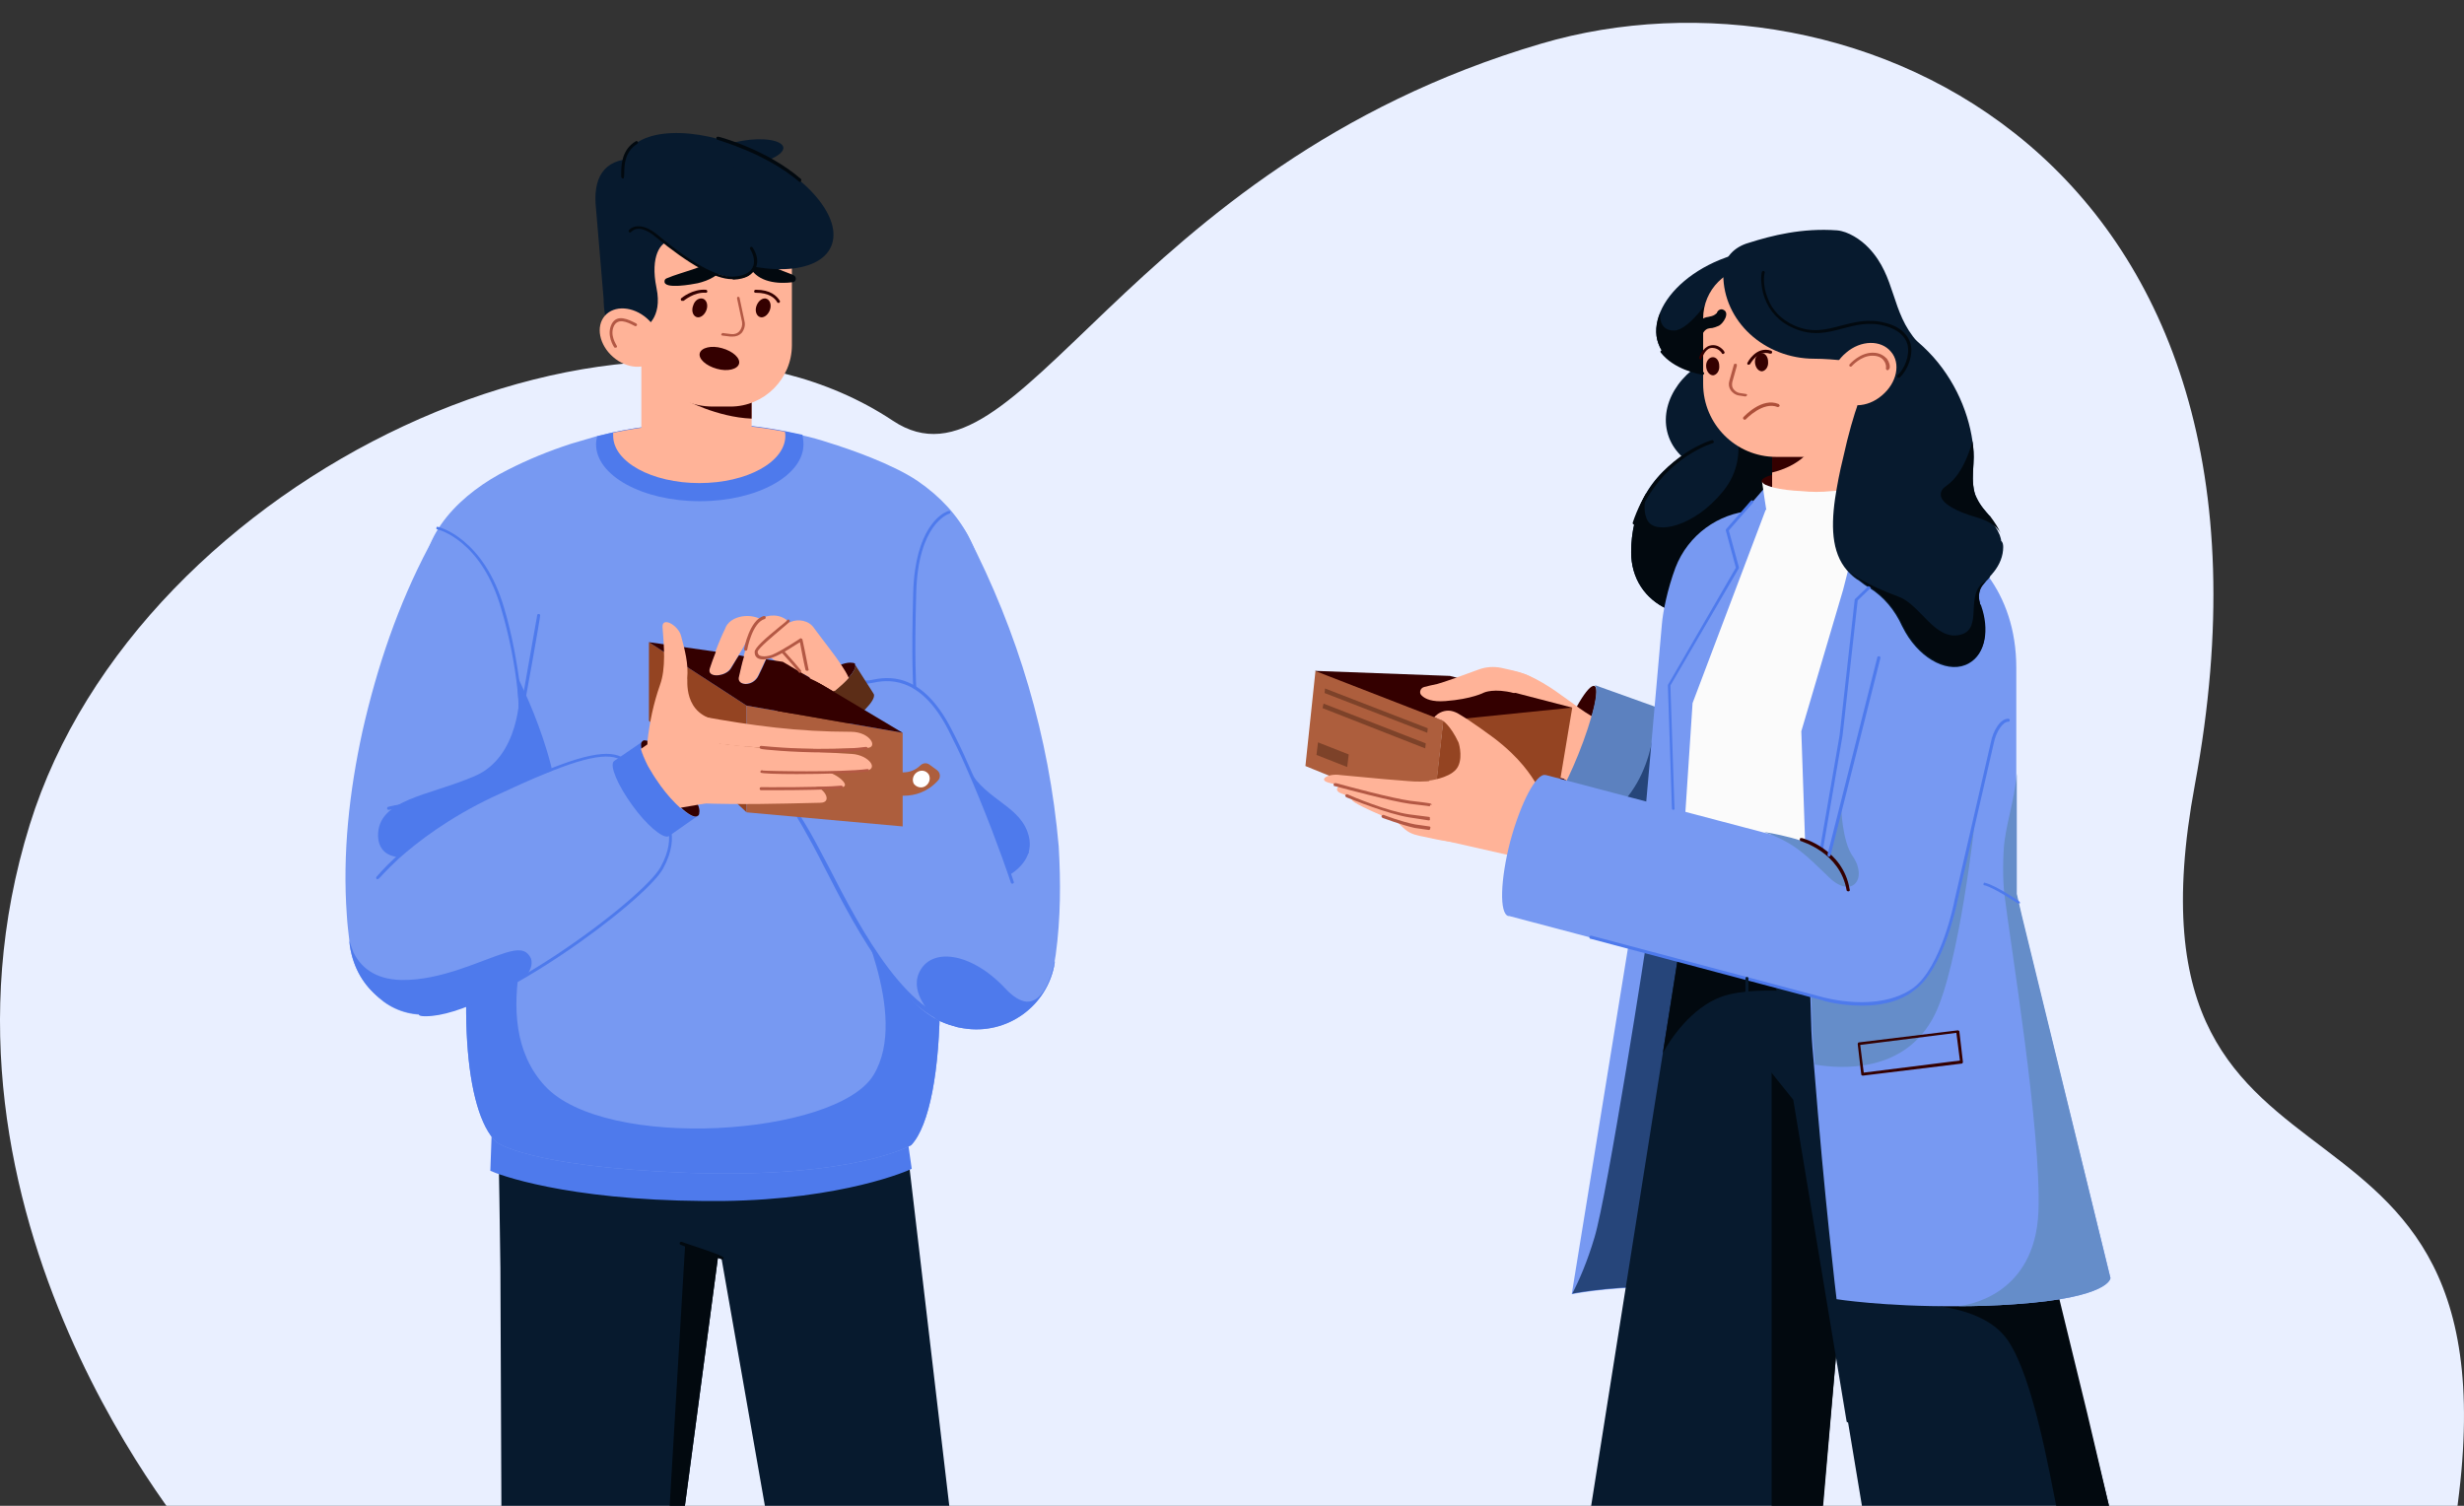 <svg width="540" height="330" viewBox="0 0 540 330" fill="none" xmlns="http://www.w3.org/2000/svg">
<rect x="0" y="0" width="540" height="330" fill="#333333" stroke="none"/>
<g clip-path="url(#clip0_807_31548)">
<path d="M43.588 339.236C43.588 339.236 -20.151 266.422 6.525 180.727C30.359 103.874 138.267 54.094 195.665 92.193C223.325 110.642 245.738 36.628 337.793 9.554C405.906 -10.532 506.598 34.444 481.015 171.993C461.554 276.575 557.983 224.502 536.992 340L43.588 339.236Z" fill="#E9EFFF"/>
<path d="M208.084 330.4H167.701L158.102 275.674H157.992H157.33L150.048 330.4H109.886L109.666 278.212V277.991L109.445 262.545L109.114 243.236L108.893 231.982H196.609L198.043 245.663L198.485 249.746H198.595L208.084 330.4Z" fill="#071A2E"/>
<path d="M158.433 263.207C157.109 263.207 155.675 263.207 154.241 263.207C123.788 262.986 109.114 257.359 107.459 256.587L107.9 244.34C108.011 244.45 122.685 250.739 153.248 251.291C182.266 251.842 197.933 244.56 198.154 244.56L199.809 256.145C199.257 256.476 184.803 262.876 158.433 263.207Z" fill="#4E7AEC"/>
<path d="M204.994 198.55C205.656 205.612 205.987 212.453 205.987 218.631C205.987 234.63 203.67 246.767 199.698 250.959C199.698 250.959 187.341 258.352 150.6 257.028C115.513 255.704 108.783 250.297 108.783 250.297C101.832 243.677 99.846 218.962 105.252 188.841C107.459 176.373 105.804 166.554 103.156 158.168C99.515 146.914 93.888 138.087 92.895 128.488C91.681 116.903 101.501 107.856 111.21 103.001C115.734 100.684 120.368 98.808 125.112 97.264C126.988 96.712 128.864 96.16 130.739 95.609C145.524 91.857 160.971 91.857 175.756 95.388C177.742 95.829 179.728 96.381 181.714 97.043C186.017 98.367 195.616 101.677 201.133 105.428C211.063 112.269 215.917 121.537 216.469 134.557C217.131 152.1 202.788 176.594 204.994 198.55Z" fill="#7799F2"/>
<path d="M176.087 97.374C176.087 104.215 165.936 109.842 153.358 109.842C140.78 109.842 130.629 104.215 130.629 97.374C130.629 96.822 130.739 96.271 130.85 95.609C132.063 95.278 133.277 95.057 134.491 94.726C146.848 92.078 159.647 92.078 172.115 94.505C173.328 94.726 174.652 95.057 175.866 95.278C175.976 96.05 176.087 96.712 176.087 97.374Z" fill="#4E7AEC"/>
<path d="M172.115 95.498C172.115 101.236 163.729 105.87 153.248 105.87C142.876 105.87 134.38 101.236 134.38 95.498C134.38 95.278 134.38 95.057 134.38 94.836C146.738 92.188 159.537 92.188 172.004 94.616C172.115 94.947 172.115 95.167 172.115 95.498Z" fill="#FFB398"/>
<path d="M146.407 79.39L162.074 78.948V33.49L138.683 34.815C132.284 34.925 129.857 39.007 130.629 45.848L132.284 65.487C132.394 76.079 139.014 78.286 146.407 79.39Z" fill="#071A2E"/>
<path d="M164.722 64.274H140.559V101.346H164.722V64.274Z" fill="#FFB398"/>
<path d="M150.048 87.554C150.048 87.554 156.999 91.416 164.722 91.747V87.334L150.048 87.554Z" fill="#340000"/>
<path d="M156.227 89.099H160.088C167.481 89.099 173.549 83.031 173.549 75.638V42.207H140.559V73.431C140.559 82.037 147.51 89.099 156.227 89.099Z" fill="#FFB398"/>
<path d="M141.221 71.776C141.221 71.776 145.304 69.901 143.869 63.06C142.435 56.109 144.862 52.909 146.738 52.909C148.614 52.909 137.028 40.662 136.697 40.993C136.256 41.324 135.373 50.041 135.373 50.041L135.925 63.06L138.132 71.776H141.221Z" fill="#071A2E"/>
<path d="M143.538 78.771C145.58 76.429 144.779 72.388 141.747 69.745C138.716 67.101 134.603 66.858 132.561 69.2C130.518 71.542 131.32 75.584 134.351 78.227C137.382 80.87 141.495 81.114 143.538 78.771Z" fill="#FFB398"/>
<path d="M151.924 66.922C151.482 68.025 151.813 69.129 152.586 69.46C153.358 69.791 154.351 69.129 154.792 68.025C155.234 66.922 154.903 65.819 154.13 65.488C153.248 65.157 152.255 65.819 151.924 66.922Z" fill="#340000"/>
<path d="M165.826 66.922C165.384 68.025 165.715 69.129 166.488 69.46C167.26 69.791 168.253 69.129 168.694 68.025C169.136 66.922 168.805 65.819 168.032 65.488C167.26 65.157 166.267 65.819 165.826 66.922Z" fill="#340000"/>
<path d="M127.65 127.275L127.209 130.916C126.657 133.453 125.443 137.536 124.892 140.184C122.133 150.114 119.706 160.044 117.499 170.084C114.851 182.111 112.755 194.358 111.21 206.495L110.99 207.708C110.879 208.15 110.879 208.481 110.769 208.812C109.776 213.115 107.569 216.425 104.7 218.632C101.501 221.059 97.639 222.273 93.777 222.273C89.916 222.273 86.164 221.059 83.075 218.632C79.875 216.094 77.448 212.342 76.676 207.267C76.676 206.936 76.565 206.605 76.565 206.164C76.345 204.288 76.124 202.523 76.014 200.647C75.021 187.076 76.565 173.394 79.434 160.265C82.634 146.142 87.268 132.46 93.998 119.772L95.543 117.014C100.066 108.739 110.548 105.649 118.823 110.283C125.223 113.704 128.422 120.544 127.65 127.275Z" fill="#7799F2"/>
<path d="M205.987 218.631C205.987 234.63 203.67 246.767 199.698 250.959C199.698 250.959 187.341 258.352 150.6 257.028C115.513 255.704 108.783 250.297 108.783 250.297C101.832 243.677 99.846 218.962 105.252 188.841C107.459 176.373 113.748 177.146 114.189 164.568L113.307 148.128C113.307 148.128 125.554 171.85 121.582 185.09C117.61 198.33 106.135 223.486 119.375 237.94C132.615 252.394 183.259 248.973 191.423 235.623C199.588 222.272 186.348 197.999 187.341 197.778C188.003 197.447 197.381 208.37 205.987 218.631Z" fill="#4E7AEC"/>
<path d="M231.364 209.253C231.254 209.694 231.254 210.136 231.144 210.577V210.687C231.144 210.798 231.144 210.908 231.144 211.018C229.599 220.507 220.662 226.906 211.173 225.362C210.511 225.251 209.739 225.141 209.187 224.92C207.642 224.479 206.208 223.817 204.884 222.934C200.029 219.955 196.94 214.659 196.719 208.812C196.057 202.743 195.285 196.565 194.182 190.055C191.975 177.587 188.996 165.009 185.796 152.541C185.576 151.879 185.465 151.107 185.245 150.445C183.7 144.266 181.162 135.219 179.838 129.04C176.197 109.29 202.346 100.022 212.056 117.234C223.089 138.529 229.93 161.478 232.026 185.531C232.468 193.255 232.468 201.199 231.364 209.253Z" fill="#7799F2"/>
<path d="M144.973 189.393C138.463 196.013 134.491 199.433 127.098 205.06C122.354 208.591 118.603 211.018 114.741 213.335C111.762 215.101 108.562 216.645 104.811 218.631C104.039 218.962 103.266 219.404 102.494 219.845C99.404 221.39 96.536 222.162 93.777 222.383C89.474 222.603 85.833 221.169 83.075 218.742C80.206 216.204 78.22 212.673 77.448 208.812C76.565 204.398 77.338 199.654 80.206 195.682C87.93 184.759 103.708 175.711 117.499 170.195C121.471 168.65 125.223 167.326 128.643 166.443C135.373 163.906 141.001 167.988 144.311 173.725C147.179 178.801 149.055 185.2 144.973 189.393Z" fill="#7799F2"/>
<path d="M224.744 219.404C222.427 222.273 219.228 224.369 215.587 225.031C213.38 225.472 211.173 225.362 209.077 224.81C207.642 224.479 206.318 223.928 204.994 223.266C202.677 221.942 200.581 220.176 198.926 218.08C191.423 208.922 184.472 197.668 179.397 187.076C177.08 182.001 175.976 176.705 173.99 171.739C172.115 166.995 173.549 161.589 177.521 158.389C179.066 157.175 180.831 155.851 182.817 154.527C183.921 153.865 184.803 153.203 185.796 152.652C186.679 152.1 187.451 151.659 188.113 151.217C193.189 148.128 199.809 149.342 203.45 153.976C211.063 163.575 218.897 175.491 223.31 185.421C225.737 191.158 227.834 196.896 229.047 203.185C230.151 208.812 228.385 214.991 224.744 219.404Z" fill="#7799F2"/>
<path d="M114.41 162.14L113.748 171.629C111.983 172.401 109.997 173.284 108.011 174.277C98.191 178.911 91.24 184.207 87.268 187.848C85.171 187.628 82.965 186.524 82.854 183.214C82.744 175.16 93.777 174.498 104.039 170.084C113.858 165.892 113.969 152.21 113.858 151.217C114.52 157.948 114.41 162.14 114.41 162.14Z" fill="#4E7AEC"/>
<path d="M115.293 213.777C112.314 215.542 110.438 216.425 106.687 218.411C108.893 217.308 97.749 222.273 93.777 222.273C89.474 222.493 85.833 221.059 83.075 218.632C79.875 216.094 77.448 212.343 76.676 207.267C76.676 206.936 76.565 206.605 76.565 206.164C76.786 206.936 77.117 207.819 77.448 208.702C78.993 211.791 81.972 214.66 88.04 214.77C96.756 214.88 105.363 210.467 110.769 208.812C113.638 207.929 115.182 208.039 116.175 209.695C116.837 210.688 116.506 212.563 115.293 213.777Z" fill="#4E7AEC"/>
<path d="M82.744 192.703C82.634 192.703 82.634 192.703 82.523 192.593C82.413 192.482 82.413 192.262 82.523 192.151C82.634 192.041 84.068 190.276 86.937 187.628C91.019 183.987 97.86 178.691 107.79 174.057C112.534 171.85 116.065 170.305 119.044 169.092C130.188 164.458 135.704 164.016 138.021 167.547C138.132 167.657 138.021 167.878 137.911 167.988C137.801 168.099 137.58 167.988 137.47 167.878C135.373 164.678 130.188 165.12 119.265 169.643C116.286 170.857 112.865 172.402 108.121 174.608C98.301 179.242 91.46 184.538 87.378 188.179C84.509 190.827 83.075 192.593 82.965 192.593C82.854 192.593 82.744 192.703 82.744 192.703Z" fill="#4E7AEC"/>
<path d="M93.336 222.714C92.895 222.714 92.453 222.714 92.122 222.603C91.902 222.603 91.791 222.383 91.791 222.272C91.791 222.052 92.012 221.941 92.122 221.941C105.142 223.597 140.78 197.227 144.752 190.055C148.724 182.883 145.193 179.242 145.193 179.132C145.083 179.021 145.083 178.801 145.193 178.69C145.304 178.58 145.524 178.58 145.635 178.69C145.635 178.69 149.496 182.773 145.304 190.386C141.442 197.447 107.459 222.714 93.336 222.714Z" fill="#4E7AEC"/>
<path d="M101.721 177.477C92.895 175.381 85.392 177.477 85.282 177.477C85.061 177.477 84.951 177.477 84.84 177.256C84.84 177.036 84.84 176.925 85.061 176.815C85.171 176.815 92.895 174.608 101.721 176.815C101.942 176.815 102.052 177.036 101.942 177.256C102.052 177.367 101.832 177.477 101.721 177.477Z" fill="#4E7AEC"/>
<path d="M221.324 191.71C220 187.848 216.469 177.808 211.835 167.547C215.035 174.939 222.979 176.153 225.186 182.331C226.841 186.855 224.082 189.944 221.324 191.71Z" fill="#4E7AEC"/>
<path d="M113.638 171.96C113.417 171.96 113.307 171.739 113.307 171.629L114.079 162.14C114.079 162.14 114.189 157.837 113.417 151.327V151.217C112.755 145.149 111.541 139.191 109.886 133.564C105.583 118.338 95.984 116.02 95.874 116.02C95.653 116.02 95.543 115.8 95.653 115.689C95.653 115.469 95.874 115.358 95.984 115.469C96.094 115.469 106.025 117.786 110.548 133.453C112.203 139.08 113.307 145.038 114.079 151.217V151.327C114.851 157.837 114.741 162.14 114.741 162.251L113.969 171.739C113.969 171.85 113.858 171.96 113.638 171.96Z" fill="#4E7AEC"/>
<path d="M114.41 155.851C114.189 155.851 114.079 155.631 114.079 155.52C115.072 150.004 117.61 135.44 117.72 134.888C117.72 134.667 117.83 134.557 118.051 134.557C118.272 134.557 118.382 134.667 118.382 134.888C118.382 135.44 115.403 152.21 114.741 155.631C114.631 155.741 114.52 155.851 114.41 155.851Z" fill="#4E7AEC"/>
<path d="M221.876 193.696C221.765 193.696 221.655 193.586 221.545 193.475L220.993 191.82C219.669 187.959 216.028 177.808 211.504 167.657C210.401 165.12 209.077 162.472 207.863 160.044C201.574 147.687 194.182 149.011 191.092 149.673C190.32 149.783 189.989 149.893 189.658 149.783C189.437 149.783 189.437 149.562 189.437 149.342C189.437 149.121 189.658 149.121 189.879 149.121C189.989 149.121 190.541 149.121 190.982 149.011C194.292 148.349 201.905 146.914 208.525 159.824C209.849 162.361 211.063 164.899 212.166 167.437C216.8 177.587 220.331 187.738 221.655 191.71L222.207 193.365C222.207 193.475 222.096 193.586 221.876 193.696Z" fill="#4E7AEC"/>
<path d="M231.144 210.687C231.144 210.798 231.144 210.908 231.144 211.018C229.599 220.507 220.662 226.906 211.173 225.362C210.511 225.251 209.739 225.141 209.187 224.92C207.753 224.589 206.429 224.038 205.105 223.376L204.884 223.045L204.663 222.714C204.222 222.493 199.478 217.749 201.353 213.335C203.891 207.377 212.938 208.701 220.331 216.645C222.096 218.521 223.641 219.404 224.965 219.514C228.496 219.735 230.371 214.439 231.144 210.687Z" fill="#4E7AEC"/>
<path d="M152.917 178.801L146.628 183.214C146.517 183.214 146.517 183.324 146.407 183.324C145.083 183.655 141.663 180.787 138.573 176.484C135.373 172.07 133.608 167.878 134.491 166.885L134.601 166.774L140.89 162.471C140.89 162.471 140.78 162.471 140.78 162.582C139.897 163.575 141.663 167.767 144.862 172.181C147.952 176.484 151.372 179.352 152.696 179.021C152.806 178.911 152.917 178.801 152.917 178.801Z" fill="#4E7AEC"/>
<path d="M153.248 178.139C153.248 178.47 153.137 178.69 152.917 178.801C152.806 178.801 152.806 178.911 152.696 178.911C152.034 179.132 150.71 178.359 149.165 176.925C147.841 175.711 146.297 174.056 144.862 172.07C142.545 168.871 140.89 165.781 140.559 163.906C140.449 163.243 140.449 162.692 140.78 162.471L140.89 162.361C141 162.25 141.111 162.25 141.221 162.25C141.552 162.25 141.993 162.361 142.435 162.581C144.09 163.464 146.517 165.892 148.945 169.091C150.931 171.739 152.365 174.387 152.917 176.263C153.248 177.035 153.358 177.697 153.248 178.139Z" fill="#340000"/>
<path d="M187.451 145.811C187.562 146.362 187.01 147.355 186.017 148.459C185.245 149.342 184.141 150.335 182.928 151.328C182.155 151.99 181.162 152.652 180.279 153.314C175.756 156.293 171.453 157.837 170.46 156.955L170.349 156.844C170.239 156.734 170.239 156.624 170.239 156.513C170.129 155.079 173.218 151.99 177.521 149.121C177.742 149.011 177.852 148.9 178.073 148.79C180.5 147.245 182.707 146.142 184.472 145.59C185.465 145.259 186.238 145.149 186.789 145.259C187.12 145.259 187.341 145.369 187.451 145.59C187.341 145.7 187.341 145.811 187.451 145.811Z" fill="#340000"/>
<path d="M212.607 225.252C198.816 225.252 188.003 204.398 180.831 190.386C178.956 186.635 177.19 183.435 175.866 181.118C170.018 171.85 171.122 165.892 171.673 164.237C172.004 163.023 172.556 162.14 173.108 161.92C173.218 161.809 173.439 161.92 173.549 162.03C173.659 162.14 173.549 162.361 173.439 162.471C173.108 162.582 172.666 163.244 172.335 164.347C171.894 165.892 170.791 171.739 176.528 180.677C177.963 182.994 179.618 186.193 181.604 189.945C188.665 203.736 199.367 224.369 212.828 224.369C213.159 224.369 213.49 224.369 213.821 224.369C214.042 224.369 214.152 224.479 214.152 224.7C214.152 224.921 214.042 225.031 213.821 225.031C213.269 225.252 212.938 225.252 212.607 225.252Z" fill="#4E7AEC"/>
<path d="M225.186 187.186C225.075 187.186 224.965 187.076 224.855 186.966C224.524 186.193 220.883 179.684 215.035 175.712C214.924 175.601 214.814 175.381 214.924 175.27C215.035 175.16 215.255 175.05 215.366 175.16C221.986 179.573 225.406 186.635 225.406 186.745C225.517 186.855 225.406 187.076 225.186 187.186Z" fill="#4E7AEC"/>
<path d="M200.471 150.997C200.36 150.997 200.14 150.886 200.14 150.666C200.14 150.555 199.698 144.708 200.14 129.702C200.581 115.8 206.318 112.6 207.422 112.159C207.863 111.938 208.084 111.938 208.194 112.049C208.304 112.159 208.304 112.38 208.194 112.49C208.084 112.6 207.973 112.6 207.973 112.6C207.642 112.711 201.243 115.028 200.802 129.702C200.36 144.708 200.802 150.445 200.802 150.555C200.802 150.776 200.691 150.997 200.471 150.997Z" fill="#4E7AEC"/>
<path d="M149.496 65.929C149.386 65.929 149.276 65.929 149.276 65.819C149.165 65.708 149.165 65.487 149.276 65.377C149.386 65.267 151.813 63.281 154.682 63.502C154.903 63.502 155.013 63.722 155.013 63.833C155.013 64.053 154.903 64.163 154.682 64.163C152.144 63.943 149.827 65.929 149.827 65.929C149.717 65.929 149.607 65.929 149.496 65.929Z" fill="#340000"/>
<path d="M170.57 66.37C170.46 66.37 170.349 66.37 170.349 66.26C169.798 65.267 168.474 64.163 165.715 64.163H165.605C165.384 64.163 165.274 64.053 165.274 63.833C165.274 63.612 165.495 63.502 165.605 63.502H165.715C168.805 63.502 170.239 64.826 170.901 65.929C171.011 66.039 170.901 66.26 170.791 66.37C170.68 66.37 170.57 66.37 170.57 66.37Z" fill="#340000"/>
<path d="M160.53 73.763C160.419 73.763 160.309 73.763 160.088 73.763L158.323 73.542C158.102 73.542 157.992 73.321 158.102 73.211C158.213 73.1 158.323 72.88 158.433 72.99L160.199 73.211C160.861 73.321 161.633 73.1 162.074 72.549C162.516 71.997 162.736 71.335 162.626 70.563L161.523 65.377C161.523 65.156 161.633 65.046 161.743 65.046C161.964 65.046 162.074 65.156 162.074 65.267L163.178 70.453C163.398 71.335 163.067 72.328 162.516 72.99C161.964 73.542 161.302 73.763 160.53 73.763Z" fill="#B35844"/>
<path d="M161.964 79.72C161.633 80.934 159.426 81.486 157.109 80.824C154.682 80.162 153.027 78.617 153.358 77.403C153.689 76.19 155.896 75.638 158.213 76.3C160.64 76.962 162.295 78.507 161.964 79.72Z" fill="#340000"/>
<path d="M185.796 153.424L178.735 149.231L175.866 147.576C173.88 145.259 171.673 142.942 169.467 140.735L169.025 141.728C168.584 142.832 168.253 143.714 167.812 144.487C167.812 144.597 167.701 144.708 167.701 144.708C167.26 145.701 166.819 146.694 166.157 148.018C164.943 150.666 161.081 150.224 161.854 148.238C162.185 146.804 162.626 145.259 162.957 143.825C163.288 142.832 163.509 141.728 163.84 140.735C164.171 139.742 164.502 138.749 164.833 137.756C165.164 136.874 165.826 136.101 166.598 135.66C168.474 134.557 171.122 134.557 172.777 136.212C177.742 140.956 182.486 145.259 185.576 151.769C185.796 152.321 185.907 152.872 185.796 153.424Z" fill="#FFB398"/>
<path d="M167.481 136.212C166.708 136.653 176.528 146.914 176.197 147.797C175.866 148.79 170.901 144.266 170.57 145.259L163.619 140.515C162.957 141.839 162.405 142.722 161.854 143.604C161.412 144.487 160.861 145.259 160.088 146.473C158.985 148.349 154.682 148.68 155.454 146.473C155.785 145.48 156.337 144.156 156.778 142.832C157.551 140.735 158.433 138.749 158.875 137.867C159.868 134.777 164.943 134.115 167.481 136.212Z" fill="#FFB398"/>
<path d="M187.341 145.59L191.423 151.99C191.423 152.1 191.534 152.1 191.534 152.21C191.865 153.534 188.775 156.734 184.362 159.713C179.838 162.692 175.535 164.237 174.542 163.354C174.542 163.354 174.542 163.244 174.432 163.244L170.349 156.734C170.349 156.734 170.349 156.844 170.46 156.844C171.453 157.837 175.756 156.293 180.28 153.203C184.693 150.335 187.782 147.025 187.451 145.701C187.341 145.811 187.341 145.701 187.341 145.59Z" fill="#5C2D17"/>
<path d="M167.481 144.376L167.812 144.487C167.812 144.597 167.701 144.707 167.701 144.707C167.591 144.597 167.481 144.487 167.481 144.376Z" fill="#FFB398"/>
<path d="M134.822 76.19C134.711 76.19 134.601 76.19 134.601 76.08C134.491 75.969 132.836 73.432 134.049 71.004C135.263 68.687 137.911 70.122 139.235 70.784L139.456 70.894C139.566 71.004 139.676 71.115 139.566 71.335C139.456 71.446 139.345 71.556 139.125 71.446L138.904 71.335C137.249 70.453 135.484 69.791 134.601 71.335C133.498 73.432 135.153 75.638 135.153 75.749C135.263 75.859 135.263 76.08 135.042 76.19C134.932 76.19 134.822 76.19 134.822 76.19Z" fill="#B35844"/>
<path d="M142.766 168.981C142.545 168.65 142.325 168.319 142.104 167.878C142.325 168.209 142.545 168.54 142.766 168.981Z" fill="#FFB398"/>
<path d="M142.214 140.735V157.948L163.619 178.028V154.637L142.214 140.735Z" fill="#944422"/>
<path d="M197.823 160.596V181.118L163.619 178.029V154.638L197.823 160.596Z" fill="#AD5E3D"/>
<path d="M167.812 144.487C167.812 144.597 167.701 144.707 167.701 144.707C167.591 144.597 167.481 144.487 167.481 144.376L167.812 144.487Z" fill="#FFB398"/>
<path d="M197.823 160.596L163.619 154.637L142.214 140.735L156.889 142.832C156.337 144.156 155.896 145.48 155.565 146.473C154.792 148.679 159.095 148.348 160.199 146.473C160.971 145.259 161.412 144.376 161.964 143.604L163.067 143.825C162.626 145.259 162.295 146.804 161.964 148.238C161.302 150.334 165.053 150.665 166.267 148.017C166.929 146.693 167.37 145.7 167.812 144.707C167.812 144.597 167.922 144.487 167.922 144.487L171.563 145.038L175.866 147.576L178.735 149.231L185.796 153.424L197.823 160.596Z" fill="#340000"/>
<path d="M157.771 157.947L157.22 175.601C157.22 175.601 155.234 175.932 152.917 176.373C151.703 176.594 150.269 176.815 149.055 177.035C147.731 175.822 146.186 174.167 144.752 172.181C143.98 171.077 143.207 169.974 142.656 168.981C142.435 168.65 142.214 168.209 141.994 167.878C141.221 166.333 140.67 165.009 140.449 164.126L141.883 163.133C141.883 162.912 141.883 162.692 141.883 162.581C142.325 158.389 143.207 154.196 144.642 150.114C145.966 146.473 145.524 141.508 145.193 137.425C145.083 134.998 148.724 137.094 149.276 139.411C150.048 142.39 150.931 145.369 150.6 148.79V148.679C150.82 148.569 149.386 156.844 157.771 157.947Z" fill="#FFB398"/>
<path d="M153.468 156.955C164.943 159.051 174.873 160.375 186.458 160.375C190.761 160.375 192.527 163.906 189.989 163.906C180.721 164.237 170.68 164.237 161.523 163.464C158.544 163.133 155.565 162.802 152.475 162.361C150.931 162.14 149.938 160.706 150.158 159.272C150.379 157.727 151.924 156.624 153.468 156.955Z" fill="#FFB398"/>
<path d="M152.806 162.361C164.722 163.906 174.652 164.568 186.679 165.23C190.43 165.45 192.968 168.76 189.327 168.981C176.859 169.533 164.612 168.54 152.144 167.326C148.945 166.664 149.496 161.92 152.806 162.361Z" fill="#FFB398"/>
<path d="M153.468 166.885C163.619 167.767 170.129 168.209 180.28 168.981C183.369 169.202 187.01 172.622 184.141 172.512C178.955 172.401 173.77 172.512 168.584 172.291C163.398 172.07 158.213 171.85 153.027 171.408C151.813 171.298 150.82 170.195 150.931 168.981C151.041 167.657 152.255 166.664 153.468 166.885Z" fill="#FFB398"/>
<path d="M153.468 170.967C162.736 171.739 168.694 172.181 178.073 172.291C180.5 172.291 182.707 175.932 179.728 175.932C170.239 176.153 162.626 176.373 153.137 176.042C149.717 175.711 150.048 170.746 153.468 170.967Z" fill="#FFB398"/>
<path d="M180.721 164.899C173.549 164.899 166.929 164.237 166.819 164.126C166.598 164.126 166.488 163.906 166.488 163.795C166.488 163.575 166.598 163.464 166.819 163.464C166.929 163.464 180.5 164.899 189.768 163.685C189.989 163.685 190.099 163.795 190.099 163.906C190.099 164.126 189.989 164.237 189.879 164.237C187.12 164.788 183.921 164.899 180.721 164.899Z" fill="#B35844"/>
<path d="M174.652 169.643C170.349 169.643 166.819 169.533 166.708 169.312C166.598 169.202 166.598 168.981 166.819 168.871C166.929 168.76 167.039 168.76 167.15 168.871C168.143 168.981 184.252 169.312 190.099 168.54C190.32 168.54 190.43 168.65 190.43 168.76C190.43 168.981 190.32 169.091 190.21 169.091C187.562 169.422 180.39 169.643 174.652 169.643Z" fill="#B35844"/>
<path d="M170.791 173.174C168.474 173.174 166.929 173.174 166.819 173.174C166.598 173.174 166.488 173.063 166.488 172.843C166.488 172.622 166.598 172.512 166.819 172.512C166.929 172.512 179.838 172.622 184.362 172.181C184.583 172.181 184.693 172.291 184.693 172.512C184.693 172.732 184.583 172.843 184.362 172.843C181.604 173.063 175.094 173.174 170.791 173.174Z" fill="#B35844"/>
<path d="M163.398 142.611C163.178 142.611 163.067 142.39 163.067 142.28C163.067 142.059 164.281 135.881 167.37 134.998C167.591 134.998 167.701 134.998 167.812 135.219C167.812 135.439 167.812 135.55 167.591 135.66C164.833 136.432 163.729 142.39 163.729 142.501C163.619 142.501 163.509 142.611 163.398 142.611Z" fill="#B35844"/>
<path d="M175.314 147.466C175.204 147.466 175.094 147.466 175.094 147.356C173.88 145.811 169.246 140.736 169.246 140.736C169.136 140.625 169.136 140.405 169.246 140.294C169.356 140.184 169.577 140.184 169.687 140.294C169.908 140.515 174.321 145.37 175.535 146.914C175.645 147.025 175.645 147.245 175.425 147.356L175.314 147.466Z" fill="#B35844"/>
<path d="M157.992 275.564V275.674H157.33L150.048 330.4H146.738L150.158 272.695C152.144 273.357 157.109 275.012 157.992 275.564Z" fill="#02090F"/>
<path d="M158.213 276.006C158.102 276.006 157.992 276.005 157.992 275.895C157.992 275.895 157.992 275.895 157.882 275.895C156.999 275.454 152.475 273.909 150.048 273.137C149.496 272.916 149.165 272.806 149.165 272.806C148.945 272.695 148.945 272.585 148.945 272.364C149.055 272.144 149.165 272.144 149.386 272.144C149.386 272.144 149.717 272.254 150.269 272.475C150.931 272.695 157.109 274.681 158.213 275.343C158.323 275.454 158.433 275.454 158.544 275.564C158.654 275.675 158.544 275.895 158.433 276.006C158.323 276.006 158.213 276.006 158.213 276.006Z" fill="#02090F"/>
<path d="M146.186 60.964C149.607 59.529 154.13 58.757 156.999 56.55C157.771 55.888 159.095 56.771 158.764 57.764C158.102 60.302 155.234 61.515 152.917 62.067C151.813 62.288 145.414 63.501 145.635 61.626C145.635 61.295 145.855 61.074 146.186 60.964Z" fill="#02090F"/>
<path d="M173.77 61.846C170.46 62.288 166.157 61.846 164.391 58.647C164.06 57.874 163.95 56.661 164.943 56.44C165.384 56.33 165.936 56.771 166.377 56.992C167.812 57.874 170.018 58.757 171.673 59.419C172.446 59.75 173.218 59.971 173.88 60.302C174.652 60.633 174.542 61.736 173.77 61.846Z" fill="#02090F"/>
<path d="M154.903 45.958C162.074 51.033 166.377 57.323 164.612 59.86C162.736 62.398 155.454 60.412 148.283 55.226C141.111 50.151 136.808 43.862 138.573 41.324C140.449 38.786 147.731 40.883 154.903 45.958Z" fill="#071A2E"/>
<path d="M182.126 54.053C184.845 47.926 176.979 38.491 164.558 32.98C152.136 27.468 139.863 27.967 137.144 34.094C134.425 40.221 142.291 49.657 154.712 55.168C167.134 60.68 179.407 60.181 182.126 54.053Z" fill="#071A2E"/>
<path d="M186.017 148.569C185.245 149.452 184.141 150.445 182.928 151.438L181.162 150.445L177.962 148.9L177.521 148.68C177.521 148.68 175.756 143.273 174.873 140.515C174.873 140.515 171.673 142.501 170.018 143.604C167.812 144.928 165.164 144.266 166.046 142.611C166.598 141.398 172.446 136.653 173.218 136.322C174.983 135.55 177.3 135.991 178.404 137.646C180.831 140.956 182.928 143.494 184.362 145.701C185.024 146.694 185.576 147.576 186.017 148.569Z" fill="#FFB398"/>
<path d="M171.673 32.277C171.894 33.821 168.253 35.587 163.619 36.359C158.985 37.021 155.013 36.359 154.682 34.925C154.461 33.38 158.102 31.615 162.736 30.842C167.37 30.07 171.342 30.732 171.673 32.277Z" fill="#071A2E"/>
<path d="M160.419 61.184C156.778 61.184 151.041 57.985 143.538 51.806C142.104 50.592 140.669 50.041 139.676 50.151C138.794 50.261 138.352 50.813 138.352 50.813C138.242 50.923 138.021 51.034 137.911 50.923C137.801 50.813 137.69 50.592 137.801 50.482C137.801 50.482 138.352 49.71 139.566 49.599C140.89 49.489 142.324 50.041 143.979 51.365C153.358 59.199 158.213 60.743 160.64 60.633C162.847 60.523 164.281 59.861 164.943 58.647C165.495 57.544 165.274 55.999 164.391 54.565C164.281 54.454 164.391 54.233 164.502 54.123C164.612 54.013 164.833 54.123 164.943 54.233C166.046 55.889 166.267 57.654 165.495 58.978C164.943 59.971 163.729 61.184 160.64 61.295C160.64 61.184 160.53 61.184 160.419 61.184Z" fill="#02090F"/>
<path d="M175.314 39.89C175.204 39.89 175.204 39.89 175.094 39.78C167.701 33.491 157.33 30.732 157.22 30.622C156.999 30.622 156.999 30.401 156.999 30.181C156.999 29.96 157.22 29.96 157.44 29.96C157.551 29.96 168.032 32.718 175.535 39.228C175.645 39.338 175.645 39.559 175.535 39.669C175.535 39.89 175.425 39.89 175.314 39.89Z" fill="#02090F"/>
<path d="M136.477 39.118C136.256 39.007 136.146 38.897 136.146 38.676C136.146 38.566 136.146 38.345 136.146 38.014C136.146 36.47 136.146 32.829 139.345 30.953C139.456 30.843 139.676 30.953 139.787 31.063C139.897 31.174 139.787 31.394 139.676 31.505C136.808 33.27 136.808 36.47 136.808 38.014C136.808 38.456 136.808 38.676 136.697 38.897C136.808 39.007 136.697 39.118 136.477 39.118Z" fill="#02090F"/>
<path d="M198.043 174.387C196.278 174.387 194.733 173.946 193.74 173.505L195.837 168.871L194.733 171.188L195.726 168.871C196.057 168.981 199.147 170.195 201.684 167.767C202.236 167.216 203.008 167.105 203.67 167.547L205.325 168.76C206.098 169.312 206.208 170.415 205.546 171.077C203.229 173.615 200.471 174.387 198.043 174.387Z" fill="#AD5E3D"/>
<path d="M203.56 169.753C204.001 170.636 203.67 171.739 202.788 172.291C201.905 172.843 200.802 172.512 200.25 171.739C199.809 170.857 200.14 169.753 201.022 169.202C201.905 168.65 203.008 168.871 203.56 169.753Z" fill="white"/>
<path d="M176.859 147.024C176.749 147.024 176.528 146.914 176.528 146.804C176.087 144.928 175.535 141.949 175.314 140.735C174.211 141.397 171.342 143.383 169.467 144.045C167.922 144.597 166.708 144.707 165.936 144.156C165.495 143.825 165.384 143.383 165.384 142.832C165.495 141.949 167.37 140.184 170.901 137.315C171.563 136.763 172.335 136.212 172.446 135.991C172.556 135.881 172.556 135.77 172.777 135.77C172.997 135.77 173.108 135.991 173.108 136.101C173.108 136.322 172.997 136.322 171.342 137.756C169.798 139.08 166.157 142.059 166.046 142.832C166.046 143.163 166.157 143.383 166.377 143.604C166.929 143.935 168.032 143.935 169.246 143.494C171.342 142.611 175.314 139.963 175.314 139.963C175.425 139.853 175.535 139.853 175.645 139.963C175.756 139.963 175.866 140.073 175.866 140.184C175.866 140.184 176.749 144.266 177.19 146.693C177.301 146.804 177.19 147.024 176.859 147.024C176.969 147.024 176.969 147.024 176.859 147.024Z" fill="#B35844"/>
<path d="M395.983 84.686C398.521 91.526 393.666 99.47 385.391 102.56C377.006 105.649 368.289 102.56 365.752 95.829C363.214 88.989 368.069 81.045 376.344 77.955C384.729 74.866 393.445 77.955 395.983 84.686Z" fill="#071A2E"/>
<path d="M381.419 132.571C370.165 138.418 357.476 132.791 357.476 120.985C357.476 116.903 358.359 112.269 360.786 108.076C362.993 104.215 366.634 100.794 372.041 98.146C375.02 96.712 377.999 95.719 380.867 95.167C389.142 93.512 396.535 95.609 399.072 100.794C402.493 107.745 392.783 126.723 381.419 132.571Z" fill="#071A2E"/>
<path d="M345.891 165.561C343.133 172.401 340.154 177.808 338.499 178.801C338.278 179.021 338.058 179.021 337.837 179.021C336.623 178.47 338.168 171.739 341.368 163.795C344.567 155.851 348.098 149.893 349.422 150.335C350.746 150.776 349.091 157.617 345.891 165.561Z" fill="#340000"/>
<path d="M381.419 132.571C370.165 138.418 357.476 132.791 357.476 120.985C357.476 116.903 358.359 112.269 360.786 108.076C360.345 109.952 360.124 112.49 361.117 114.145C362.883 117.234 371.268 115.469 377.557 107.745C381.198 103.332 381.309 98.588 380.757 95.167C389.032 93.512 396.424 95.609 398.962 100.794C402.493 107.745 392.783 126.723 381.419 132.571Z" fill="#02090F"/>
<path d="M397.086 198.882C393.887 199.985 390.577 199.213 387.487 197.999C385.722 197.227 383.626 196.234 381.419 195.13C380.536 194.689 379.654 194.248 378.661 193.696C377.888 193.255 377.006 192.813 376.123 192.262C375.902 192.151 375.682 192.041 375.461 191.931C374.909 191.6 374.247 191.269 373.696 190.938C373.475 190.827 373.365 190.717 373.144 190.607C369.503 188.51 365.31 185.862 359.021 181.78C355.49 179.463 339.933 168.76 339.933 168.76L348.981 157.175C349.312 158.499 360.897 162.913 370.055 166.554C371.82 167.216 373.365 168.098 374.799 168.871C379.874 171.408 383.405 173.284 385.612 174.718C388.48 176.484 389.473 177.256 389.584 177.035L397.086 198.882Z" fill="#FFB398"/>
<path d="M389.363 103.884L378.661 116.241L382.633 124.516L389.363 105.539V103.884Z" fill="#7799F2"/>
<path d="M320.845 184.759C320.183 184.759 319.632 184.649 319.08 184.649C318.308 184.538 317.646 184.428 316.873 184.318C315.329 184.097 313.894 183.766 312.35 183.435C310.695 183.104 309.26 182.883 307.936 181.78C307.164 181.118 306.612 180.566 305.95 179.904C304.847 178.58 303.854 177.256 302.861 175.822C302.42 175.16 302.64 174.277 303.302 173.836C303.854 173.505 304.626 173.615 305.068 174.056C306.171 175.16 307.274 176.263 308.488 177.256C309.04 177.808 309.591 178.249 310.143 178.58C310.364 178.801 310.695 178.911 310.915 179.021C310.915 179.021 310.805 178.911 310.695 178.911C310.695 178.911 310.805 178.911 310.915 178.911L311.467 179.021L320.735 180.125H321.066C322.28 180.235 323.162 181.449 323.052 182.663C322.942 183.766 322.059 184.428 321.066 184.649C320.956 184.759 320.845 184.759 320.845 184.759Z" fill="#FFB398"/>
<path d="M350.525 157.727C353.946 158.941 344.898 171.188 344.898 171.188C339.713 169.643 332.1 169.533 329.01 168.209C327.686 167.657 326.693 166.664 325.81 165.561L320.183 157.727C320.183 157.727 325.038 147.245 329.01 146.914C337.175 146.363 345.56 156.072 350.525 157.727Z" fill="#FFB398"/>
<path d="M389.363 164.568C389.363 164.568 382.853 195.792 382.412 195.792C382.302 195.682 375.02 193.034 366.414 189.834C360.455 187.627 353.946 185.31 348.65 183.324C342.581 181.118 338.168 179.463 338.168 179.463L338.499 178.58C340.044 177.587 343.133 172.181 345.891 165.34C349.091 157.396 350.636 150.665 349.422 150.114L362.662 154.858L389.363 164.568Z" fill="#5C81BF"/>
<path d="M366.413 189.945C360.455 187.738 353.946 185.421 348.65 183.435C347.988 181.449 349.974 180.677 352.291 178.911C363.765 170.416 362.662 154.969 362.662 154.969L366.413 189.945Z" fill="#26457A"/>
<path d="M383.957 111.938L381.198 283.618C376.564 282.736 372.041 282.294 367.848 282.184C355.27 281.632 345.671 283.398 344.567 283.618C344.457 283.618 344.457 283.618 344.457 283.618L359.352 191.931L364.207 136.874C364.427 134.115 365.42 129.15 367.186 124.406C369.944 117.234 376.564 112.49 383.957 111.938Z" fill="#7799F2"/>
<path d="M409.885 105.429C409.665 106.532 406.024 107.415 401.169 107.635C400.176 107.746 399.072 107.746 397.969 107.746C396.866 107.746 395.762 107.746 394.769 107.635C389.915 107.415 386.274 106.532 386.053 105.539V105.429C386.053 104.215 391.349 103.112 397.969 103.112C404.589 103.112 409.885 104.215 409.885 105.429Z" fill="#340000"/>
<path d="M384.398 192.041L381.529 195.02C380.647 194.579 379.764 194.137 378.771 193.586C377.999 193.144 377.116 192.703 376.233 192.151C376.013 192.041 375.792 191.931 375.571 191.82C375.02 191.489 374.358 191.158 373.806 190.827C373.585 190.717 373.475 190.607 373.254 190.496C369.613 188.4 365.421 185.752 359.131 181.67C363.986 181.118 370.165 179.022 372.923 172.402C373.475 170.967 374.247 169.753 374.909 168.65C379.985 171.188 383.515 173.064 385.722 174.498C385.06 182.442 384.398 192.041 384.398 192.041Z" fill="#340000"/>
<path d="M386.715 80.052C383.957 81.044 381.198 81.707 378.55 81.817C371.268 82.368 365.089 79.941 363.434 75.197C362.662 73.1 362.883 70.673 363.876 68.356C365.862 63.612 371.158 58.978 378.219 56.44C388.701 52.578 399.183 54.785 401.61 61.295C403.817 67.804 397.197 76.19 386.715 80.052Z" fill="#071A2E"/>
<path d="M436.145 113.373H426.656C420.477 117.014 410.106 114.586 402.272 109.069C400.728 107.966 399.293 106.863 398.08 105.539C389.473 96.933 388.811 79.169 395.542 72.549C402.272 65.818 412.644 67.804 421.47 75.969C427.759 81.817 431.29 89.651 432.283 96.712C432.504 98.257 432.614 99.801 432.504 101.346V101.456C432.504 102.118 432.393 102.78 432.393 103.442C432.283 105.208 432.393 107.635 433.166 109.069C434.048 110.945 435.262 112.159 435.814 112.821C435.924 113.152 436.035 113.262 436.145 113.373Z" fill="#071A2E"/>
<path d="M378.55 81.927C371.268 82.479 365.089 80.052 363.434 75.307C362.662 73.211 362.883 70.784 363.876 68.466C363.876 68.466 363.214 72.439 366.855 72.439C370.496 72.439 376.013 63.502 376.013 63.502L378.55 81.927Z" fill="#02090F"/>
<path d="M344.567 155.079L341.147 175.601L313.894 179.242L316.542 155.52L344.567 155.079Z" fill="#944422"/>
<path d="M288.297 147.024L286.09 167.878L314.005 179.242L316.653 154.858L288.297 147.024Z" fill="#AD5E3D"/>
<path d="M325.59 181.78C325.479 181.78 325.259 181.89 325.148 181.89H324.817H324.376H323.493L321.838 182.001L318.528 182.111C316.211 182.111 314.115 182.111 311.688 182.111C311.467 182.111 311.467 182.111 310.915 182.001C310.805 182.001 310.695 181.89 310.584 181.89H310.474L310.253 181.78L309.481 181.449L307.936 180.787L304.847 179.573C302.751 178.69 298.999 177.146 297.013 175.932C294.586 174.498 298.006 173.615 299.661 174.167C301.758 174.718 303.964 175.38 306.061 176.042L309.26 177.035L310.805 177.477L311.577 177.697L311.798 177.808C311.688 177.808 311.467 177.697 311.798 177.808C313.894 177.808 316.211 177.587 318.308 177.477L324.486 177.146H325.038C326.362 177.035 327.465 178.028 327.465 179.352C327.576 180.566 326.693 181.559 325.59 181.78Z" fill="#FFB398"/>
<path d="M344.567 155.079L317.756 148.128L288.186 147.024L316.322 157.948L344.567 155.079Z" fill="#340000"/>
<path d="M288.518 165.45L295.248 168.099L295.579 165.34L288.849 162.692L288.518 165.45Z" fill="#7D4229"/>
<path d="M407.127 85.237H388.37V117.565H407.127V85.237Z" fill="#FFB398"/>
<path d="M397.859 96.712C397.859 96.712 396.094 101.677 388.37 103.553V96.933L397.859 96.712Z" fill="#340000"/>
<path d="M406.796 100.133H389.253C380.426 100.133 373.254 92.961 373.254 84.134V69.791C373.254 63.502 378.33 58.426 384.619 58.426H406.796V100.133Z" fill="#FFB398"/>
<path d="M434.931 132.24C432.283 147.135 427.318 167.326 425.332 183.876C416.395 187.958 371.268 186.414 369.172 181.669C369.172 181.669 370.386 146.252 369.282 134.998C368.731 128.93 378.44 112.6 384.508 111.938C400.176 110.173 407.127 114.917 423.677 119.33C430.297 120.985 436.145 125.509 434.931 132.24Z" fill="#FBFBFB"/>
<path d="M409.885 105.539C409.113 110.283 408.451 115.028 407.679 119.662C401.39 121.648 394.659 121.648 388.37 119.662C387.598 114.917 386.825 110.283 386.163 105.539C386.384 106.532 390.025 107.415 394.88 107.635C396.976 107.856 399.183 107.856 401.279 107.635C406.134 107.415 409.665 106.532 409.885 105.539Z" fill="#FBFBFB"/>
<path d="M420.257 74.976C417.388 81.927 406.244 78.617 397.638 78.617C386.605 78.617 377.668 70.342 377.668 60.191C377.668 59.971 377.668 59.86 377.668 59.64C377.778 56.44 380.095 54.123 383.184 53.24C388.37 51.585 394.99 49.93 402.603 50.482C405.031 50.703 407.789 52.468 409.554 54.344C415.623 60.743 414.299 68.356 420.257 74.976Z" fill="#071A2E"/>
<path d="M340.485 175.932L337.947 189.062L313.122 183.435L318.087 174.829H316.763L313.122 171.077C313.122 171.077 317.315 170.636 319.08 168.65C320.735 166.774 319.852 163.244 319.632 162.692C317.866 158.941 316.211 157.948 316.211 157.948L314.336 157.175C315.108 156.293 316.211 155.741 317.425 155.741C318.087 155.741 318.749 155.962 319.411 156.293C322.831 158.279 326.693 161.258 327.355 161.699C333.313 166.223 335.52 169.974 336.733 171.85C337.506 173.063 337.727 174.387 337.506 175.711L340.485 175.932Z" fill="#FFB398"/>
<path d="M330.996 173.174C330.886 173.394 330.555 173.615 330.445 173.725C330.334 173.836 330.224 173.946 330.114 173.946C330.003 174.056 329.783 174.167 329.672 174.167C329.452 174.277 329.231 174.277 329.121 174.387C326.803 175.16 324.376 175.38 321.949 175.601C319.521 175.822 316.984 176.042 314.556 176.153L312.019 176.263C311.026 176.263 309.922 176.484 309.04 176.153H308.819H308.709L291.166 171.519C288.738 170.857 291.165 169.422 293.814 169.864C297.013 170.195 300.103 170.415 303.302 170.746C305.068 170.857 306.943 171.077 308.709 171.188C312.129 171.519 315.549 170.967 318.97 170.526C320.625 170.305 322.169 170.084 323.714 169.864C324.486 169.753 325.259 169.643 326.031 169.422C326.362 169.312 326.803 169.312 327.024 169.202C327.134 169.202 327.134 169.202 327.245 169.091C328.238 168.429 329.452 168.429 330.445 169.202C331.658 170.084 331.989 171.85 330.996 173.174Z" fill="#FFB398"/>
<path d="M327.134 179.021C326.914 179.132 326.693 179.132 326.472 179.132H326.252H326.141H325.59H324.597L322.611 179.242H318.749C316.101 179.242 313.563 179.242 310.915 179.242H309.922H309.702H309.26C308.819 179.242 308.709 179.132 308.488 179.132C307.826 178.911 307.164 178.801 306.502 178.58L302.751 177.366C300.323 176.484 296.02 174.718 293.593 173.725C291.827 172.732 294.475 171.298 296.241 171.739C298.779 172.401 301.316 172.953 303.854 173.505L307.605 174.387C308.267 174.498 308.819 174.718 309.371 174.718C309.481 174.718 309.702 174.829 309.591 174.718H309.702H309.922H310.805L318.528 174.387L322.39 174.277L324.266 174.167H325.148H325.59H325.7C325.59 174.167 325.59 174.167 325.479 174.277C326.803 173.836 328.238 174.498 328.679 175.822C329.12 177.146 328.458 178.58 327.134 179.021Z" fill="#FFB398"/>
<path d="M372.372 204.398L367.848 282.074C355.27 281.522 345.671 283.287 344.567 283.508C346.112 280.529 347.877 276.447 349.422 271.261C352.291 261.882 361.117 204.95 361.117 204.398H372.372Z" fill="#26457A"/>
<path d="M416.064 82.81C415.954 82.81 415.843 82.81 415.843 82.7C415.733 82.589 415.733 82.368 415.843 82.258C417.388 80.824 418.602 77.955 418.05 75.528C417.498 73.542 415.843 72.218 413.195 71.445C409.665 70.452 406.686 71.225 403.817 71.997C400.507 72.88 397.197 73.763 393.004 71.887C389.915 70.563 387.818 68.246 386.715 65.267C385.722 62.508 385.943 59.971 386.163 59.529C386.274 59.419 386.384 59.309 386.605 59.419C386.715 59.529 386.825 59.64 386.715 59.86C386.605 60.191 386.274 62.619 387.377 65.267C388.37 68.025 390.356 70.011 393.225 71.335C397.197 73.1 400.286 72.218 403.596 71.335C406.575 70.563 409.554 69.79 413.306 70.783C417.057 71.776 418.271 73.873 418.712 75.307C419.374 77.955 418.05 81.044 416.395 82.7C416.174 82.7 416.064 82.81 416.064 82.81Z" fill="#02090F"/>
<path d="M409.885 212.122L409.775 212.453L406.244 252.725L402.493 295.866L399.404 330.4H348.65L364.428 230.768L368.179 207.046L386.163 209.253L409.885 212.122Z" fill="#071A2E"/>
<path d="M402.493 218.411C402.493 218.411 385.943 215.432 377.337 218.411C370.606 220.838 365.972 227.9 364.427 230.768L368.179 207.046L386.163 209.253L402.493 218.411Z" fill="#02090F"/>
<path d="M462.294 330.4H408.12L402.382 295.866L389.253 216.646L409.665 212.453L432.504 207.819L448.282 273.026L457.219 309.657L462.294 330.4Z" fill="#071A2E"/>
<path d="M462.294 330.4H450.709C449.054 322.235 445.523 301.934 440.117 293.879C433.607 284.06 414.078 285.935 414.078 285.935L418.491 276.998L438.793 271.812L448.502 273.137L457.439 309.768L462.294 330.4Z" fill="#02090F"/>
<path d="M387.487 79.279C387.598 80.383 386.936 81.265 386.163 81.376C385.391 81.376 384.729 80.603 384.619 79.5C384.508 78.397 385.17 77.514 385.943 77.404C386.825 77.293 387.487 78.176 387.487 79.279Z" fill="#340000"/>
<path d="M376.785 80.162C376.895 81.265 376.233 82.148 375.461 82.258C374.689 82.258 374.027 81.486 373.916 80.382C373.806 79.279 374.468 78.397 375.24 78.286C376.123 78.176 376.785 79.058 376.785 80.162Z" fill="#340000"/>
<path d="M435.372 163.464C430.518 196.013 428.311 210.908 417.498 217.639C414.519 219.514 411.099 220.397 407.679 220.397C405.913 220.397 404.258 220.176 402.603 219.735L330.776 200.757C330.665 200.757 330.665 200.757 330.555 200.757C328.569 200.206 328.79 192.813 330.996 184.318C333.313 175.822 336.734 169.312 338.72 169.864H338.83L386.494 182.442L399.183 185.752C399.624 183.325 400.176 180.566 400.617 177.587C401.61 171.629 402.603 164.899 403.486 158.72C405.472 145.37 409.554 130.916 412.644 115.138L431.952 126.392C437.469 129.702 437.248 150.445 435.372 163.464Z" fill="#7799F2"/>
<path d="M462.515 280.088C462.515 280.088 462.515 284.391 441.551 285.825C437.027 286.156 432.835 286.266 428.863 286.266H428.752C412.864 286.377 402.493 284.722 402.493 284.722C402.493 284.722 399.845 262.876 397.528 233.306C397.307 230.879 397.086 228.451 396.976 225.914L396.535 211.68L394.769 160.265L403.927 129.261L409.554 107.194L416.616 114.366C418.271 114.807 420.367 115.469 422.794 116.352C431.842 119.662 441.882 129.481 441.882 146.363V169.533V195.572V195.903L442.986 200.647L462.515 280.088Z" fill="#7799F2"/>
<path d="M439.014 119.882C439.014 121.868 438.241 123.744 436.917 125.399C436.917 125.399 436.917 125.399 436.807 125.509C436.696 125.62 436.476 125.951 436.145 126.282C436.145 126.282 436.145 126.282 436.145 126.392C435.924 126.723 435.593 127.054 435.262 127.385C435.041 127.606 434.931 127.826 434.71 128.047C433.276 129.702 433.717 131.578 433.938 132.35C433.938 132.35 433.938 132.35 433.938 132.46C433.938 132.571 434.048 132.681 434.048 132.791C434.048 132.791 434.048 132.791 434.048 132.902C435.924 138.198 435.041 143.384 431.511 145.37C427.318 147.797 421.139 144.708 417.609 138.639C417.388 138.198 417.057 137.646 416.836 137.205C415.292 133.784 412.864 130.805 409.665 128.819C408.892 128.378 408.12 127.826 407.458 127.275C406.686 126.833 406.024 126.282 405.472 125.73C401.61 121.979 401.169 116.241 402.162 109.29C402.603 106.422 403.155 103.443 403.927 100.353C406.244 89.761 408.782 84.024 409.334 83.913L421.25 108.297H421.36C422.684 108.297 424.008 108.408 425.222 108.628C429.414 109.29 433.055 110.945 435.483 113.262C435.593 113.373 435.814 113.483 435.924 113.704C436.917 114.807 437.689 115.91 438.241 117.234C438.351 117.676 438.572 118.117 438.572 118.558C438.903 118.779 439.014 119.331 439.014 119.882Z" fill="#071A2E"/>
<path d="M432.835 179.794C432.835 179.794 429.414 211.46 424.008 222.383C417.609 235.182 403.706 234.299 397.748 233.306C397.528 230.879 397.417 228.451 397.197 225.914L396.976 218.301L399.514 218.963C399.514 218.963 411.761 222.604 419.595 216.866C425.994 212.232 428.863 197.668 428.863 197.668L432.835 179.794Z" fill="#658DC9"/>
<path d="M400.838 192.262C395.762 187.407 393.445 184.759 386.605 182.332C386.605 182.332 397.638 183.987 400.838 187.407L403.486 176.705C403.486 176.705 403.707 184.428 406.024 187.628C409.444 192.593 405.803 197.116 400.838 192.262Z" fill="#658DC9"/>
<path d="M387.046 111.497L370.937 154.086L367.848 200.978L357.476 204.398L364.979 144.266L370.055 121.206L382.302 112.048L387.046 111.497Z" fill="#7799F2"/>
<path d="M408.01 220.397C403.265 220.397 399.293 219.293 399.293 219.183L396.755 218.521L348.539 205.722C348.319 205.722 348.319 205.502 348.319 205.281C348.319 205.06 348.539 205.06 348.76 205.06L399.403 218.521C399.514 218.521 411.54 222.052 419.264 216.535C425.442 212.011 428.311 197.668 428.311 197.447L436.255 162.912C436.807 159.933 438.462 157.506 440.117 157.506C440.338 157.506 440.448 157.616 440.448 157.837C440.448 158.058 440.338 158.168 440.117 158.168C439.013 158.168 437.469 160.154 436.917 163.023L428.973 197.557C428.863 198.109 425.994 212.342 419.595 216.976C416.174 219.735 411.761 220.397 408.01 220.397Z" fill="#4E7AEC"/>
<path d="M366.744 177.477C366.524 177.477 366.413 177.366 366.413 177.146L365.531 150.334C365.531 150.224 365.531 150.224 365.531 150.114L380.426 124.406L378.219 116.241C378.219 116.131 378.219 116.02 378.33 115.91L383.736 109.731C383.846 109.621 384.067 109.621 384.177 109.731C384.288 109.842 384.288 110.062 384.177 110.173L378.881 116.241L381.088 124.296C381.088 124.406 381.088 124.516 381.088 124.516L366.082 150.224L366.965 176.925C367.075 177.256 366.965 177.477 366.744 177.477Z" fill="#4E7AEC"/>
<path d="M399.183 186.414C398.962 186.414 398.852 186.193 398.852 186.083L403.155 161.147L406.465 131.468C406.465 131.357 406.465 131.357 406.575 131.247L409.554 128.378C409.665 128.268 409.885 128.268 409.996 128.378C410.106 128.488 410.106 128.709 409.996 128.819L407.127 131.578L403.817 161.147L399.514 186.193C399.514 186.304 399.403 186.414 399.183 186.414Z" fill="#4E7AEC"/>
<path d="M405.031 195.351C404.92 195.351 404.7 195.241 404.7 195.13C403.265 186.745 394.769 184.428 394.659 184.318C394.438 184.318 394.438 184.097 394.438 183.876C394.438 183.656 394.659 183.656 394.88 183.656C394.99 183.656 403.927 186.083 405.362 194.91C405.472 195.13 405.362 195.351 405.031 195.351C405.141 195.351 405.141 195.351 405.031 195.351Z" fill="#340000"/>
<path d="M462.515 280.088C462.515 280.088 462.515 284.391 441.551 285.825C437.027 286.156 432.835 286.266 428.863 286.266C430.738 286.156 445.965 284.17 446.737 265.524C447.399 247.98 440.558 206.715 439.234 195.682C439.234 195.572 438.793 192.151 439.124 186.193C439.455 181.007 441.441 175.711 441.993 169.533V195.572V195.903L443.096 200.647L462.515 280.088Z" fill="#658DC9"/>
<path d="M400.838 187.738C400.727 187.738 400.727 187.738 400.838 187.738C400.617 187.738 400.507 187.517 400.507 187.296L411.43 144.045C411.43 143.825 411.651 143.825 411.871 143.825C412.092 143.825 412.092 144.045 412.092 144.266L401.169 187.517C401.058 187.627 400.948 187.738 400.838 187.738Z" fill="#4E7AEC"/>
<path d="M402.493 295.865L399.514 330.4H388.26V234.52C388.26 234.52 393.335 241.14 393.445 240.919L402.493 295.865Z" fill="#02090F"/>
<path d="M433.938 132.35C433.938 132.46 434.048 132.571 434.048 132.681C434.048 132.571 434.048 132.46 433.938 132.35Z" fill="#071A2E"/>
<path d="M436.807 125.509C436.586 125.73 436.365 125.951 436.145 126.282C436.476 125.951 436.696 125.62 436.807 125.509Z" fill="#071A2E"/>
<path d="M412.423 86.672C409.223 89.43 404.81 89.54 402.603 86.892C400.396 84.244 401.279 80.052 404.589 77.293C407.789 74.535 412.202 74.424 414.409 77.073C416.616 79.61 415.733 83.913 412.423 86.672Z" fill="#FFB398"/>
<path d="M442.434 197.999C442.323 197.999 442.323 197.999 442.213 197.999C442.213 197.999 436.917 194.468 434.931 194.027C434.71 194.027 434.6 193.806 434.71 193.696C434.71 193.475 434.931 193.365 435.041 193.475C437.138 193.917 442.323 197.337 442.544 197.558C442.654 197.668 442.765 197.889 442.654 197.999C442.654 197.889 442.544 197.999 442.434 197.999Z" fill="#4E7AEC"/>
<path d="M405.03 311.754C404.92 311.754 404.7 311.643 404.7 311.533L393.004 241.029L385.832 232.092C385.722 231.982 385.722 231.761 385.832 231.651C385.943 231.541 386.163 231.541 386.274 231.651L393.445 240.588L393.556 240.698L405.251 311.312C405.472 311.643 405.361 311.754 405.03 311.754C405.141 311.754 405.141 311.754 405.03 311.754Z" fill="#071A2E"/>
<path d="M382.853 222.714C382.633 222.714 382.522 222.603 382.522 222.383V214.439C382.522 214.218 382.633 214.108 382.853 214.108C383.074 214.108 383.184 214.218 383.184 214.439V222.383C383.184 222.493 383.074 222.714 382.853 222.714Z" fill="#071A2E"/>
<path d="M373.144 82.148C372.041 81.927 366.855 80.934 363.986 77.293C363.876 77.183 363.876 76.962 363.986 76.852C364.097 76.742 364.317 76.742 364.428 76.852C367.186 80.272 372.151 81.265 373.144 81.486C373.254 81.486 373.475 81.596 373.475 81.817C373.475 81.927 373.365 82.148 373.144 82.148Z" fill="#02090F"/>
<path d="M358.138 115.028C357.918 114.917 357.807 114.807 357.807 114.586C362 101.898 372.041 97.484 375.02 96.492H375.13C375.24 96.381 375.461 96.492 375.571 96.712C375.682 96.823 375.571 97.043 375.351 97.153H375.24C372.371 98.147 362.552 102.45 358.469 114.807C358.469 114.917 358.249 115.028 358.138 115.028Z" fill="#02090F"/>
<path d="M408.23 235.733C408.12 235.733 408.12 235.733 408.01 235.623C407.899 235.623 407.899 235.513 407.899 235.402L407.127 228.782C407.127 228.672 407.237 228.451 407.348 228.451L429.083 225.803C429.194 225.803 429.194 225.803 429.304 225.914C429.414 225.914 429.414 226.024 429.414 226.134L430.187 232.754C430.187 232.865 430.076 233.085 429.966 233.085L408.23 235.733ZM407.679 229.003L408.451 235.071L429.525 232.423L428.752 226.355L407.679 229.003Z" fill="#340000"/>
<path d="M382.302 91.968C382.191 91.968 382.191 91.968 382.081 91.858C381.971 91.747 381.971 91.526 382.081 91.416C382.302 91.195 386.163 87.003 389.804 88.547C389.915 88.658 390.025 88.768 390.025 88.989C389.915 89.099 389.804 89.21 389.584 89.21C386.384 87.885 382.633 91.858 382.522 91.968C382.412 91.968 382.302 91.968 382.302 91.968Z" fill="#AD4F39"/>
<path d="M382.522 86.892L381.088 86.671C380.316 86.561 379.764 86.12 379.323 85.568C378.881 84.906 378.771 84.244 378.992 83.472L379.985 79.941C379.985 79.721 380.205 79.721 380.426 79.721C380.647 79.721 380.647 79.941 380.647 80.162L379.654 83.692C379.543 84.244 379.543 84.796 379.874 85.237C380.205 85.678 380.647 86.01 381.198 86.12L382.633 86.341C382.853 86.341 382.964 86.561 382.853 86.671C382.743 86.782 382.633 86.892 382.522 86.892Z" fill="#B35844"/>
<path d="M413.637 81.155C413.416 81.045 413.306 80.934 413.306 80.714C413.416 80.383 413.306 79.61 412.864 79.059C412.533 78.507 411.761 77.955 410.327 77.955C407.789 77.955 405.803 80.272 405.803 80.272C405.693 80.383 405.472 80.383 405.362 80.272C405.251 80.162 405.251 79.941 405.362 79.831C405.472 79.721 407.568 77.293 410.437 77.293C412.092 77.293 412.975 78.066 413.526 78.617C414.078 79.39 414.299 80.272 414.078 80.824C413.857 81.045 413.747 81.155 413.637 81.155Z" fill="#B35844"/>
<path d="M371.489 74.204C371.048 72.218 372.151 69.68 374.358 69.459C374.909 69.349 375.461 69.239 375.902 68.908C376.013 68.797 376.233 68.577 376.233 68.687C376.344 68.135 376.895 67.694 377.447 67.804C379.433 68.356 377.557 71.114 376.564 71.445C376.123 71.666 375.682 71.776 375.24 71.887C374.909 71.887 374.137 71.997 373.916 72.218C373.254 72.659 372.923 73.542 372.703 74.424C372.592 74.976 371.599 74.866 371.489 74.204Z" fill="#02090F"/>
<path d="M383.184 79.941H383.074C382.964 79.831 382.853 79.721 382.964 79.5C382.964 79.5 384.839 75.749 388.149 76.852C388.37 76.962 388.37 77.073 388.37 77.293C388.26 77.514 388.149 77.514 387.929 77.514C385.17 76.631 383.626 79.721 383.515 79.831C383.405 79.831 383.295 79.941 383.184 79.941Z" fill="#340000"/>
<path d="M372.703 78.838C372.482 78.727 372.372 78.617 372.372 78.396C372.372 78.286 373.144 76.19 374.689 75.748C376.675 75.197 377.888 76.962 377.888 77.072C377.999 77.183 377.999 77.403 377.778 77.514C377.668 77.624 377.447 77.624 377.337 77.403C377.337 77.293 376.344 75.969 374.799 76.3C373.585 76.631 373.034 78.507 372.923 78.507C372.923 78.727 372.813 78.838 372.703 78.838Z" fill="#340000"/>
<path d="M312.791 160.595L290.283 151.879L290.393 150.886L312.901 159.602L312.791 160.595Z" fill="#7D4229"/>
<path d="M312.35 164.016L289.841 155.189L290.062 154.196L312.46 162.912L312.35 164.016Z" fill="#7D4229"/>
<path d="M434.159 132.681C436.035 137.977 435.152 143.163 431.621 145.149C427.428 147.576 421.25 144.487 417.719 138.418C417.498 137.977 417.167 137.425 416.947 136.984C415.402 133.564 412.975 130.585 409.775 128.599C409.003 128.157 408.23 127.606 407.568 127.054C406.796 126.613 406.134 126.061 405.582 125.509C406.024 125.84 408.672 128.047 416.174 130.805C420.919 132.571 424.118 140.625 429.745 139.08C434.821 137.646 430.297 130.033 435.262 127.275C435.042 127.495 434.931 127.716 434.711 127.937C433.276 129.592 433.717 131.467 433.938 132.24C433.938 132.24 433.938 132.24 433.938 132.35C434.048 132.46 434.048 132.571 434.159 132.681Z" fill="#02090F"/>
<path d="M438.462 116.903C437.91 115.8 436.586 114.366 433.166 113.373C428.863 112.159 425.222 110.283 425.332 108.297C425.332 107.635 425.773 106.973 426.766 106.311C430.518 103.663 432.173 97.043 432.283 96.712C432.504 98.257 432.614 99.802 432.504 101.346V101.457C432.504 102.119 432.393 102.781 432.393 103.443C432.283 105.208 432.393 107.635 433.166 109.07C434.048 110.945 435.262 112.159 435.814 112.821C435.924 112.931 436.145 113.042 436.255 113.262C437.138 114.476 437.91 115.579 438.462 116.903Z" fill="#02090F"/>
<path d="M334.086 147.687C332.651 147.135 330.555 146.694 329.01 146.363C327.355 146.032 325.7 146.142 324.156 146.694C321.176 147.797 316.322 149.562 314.998 149.893C314.005 150.114 312.901 150.335 312.129 150.555C311.246 150.776 310.915 151.879 311.577 152.431C312.35 153.203 313.894 153.865 316.763 153.645C322.611 153.203 325.259 151.769 325.259 151.769C325.259 151.769 327.466 150.776 331.769 151.879C331.769 151.879 336.954 151.328 340.485 151.438C340.485 151.328 335.851 148.238 334.086 147.687Z" fill="#FFB398"/>
<path d="M313.343 176.704C313.343 176.704 312.791 176.594 308.929 176.153C304.957 175.601 295.468 173.063 292.6 172.291H292.489C292.269 172.291 292.269 172.07 292.269 171.85C292.269 171.629 292.489 171.629 292.71 171.629H292.82C295.579 172.401 305.068 174.939 309.04 175.491C313.674 176.042 313.674 176.042 313.784 176.373H313.122H313.453L313.343 176.704Z" fill="#B35844"/>
<path d="M313.122 179.794L308.819 179.132C304.075 178.359 296.462 175.27 295.027 174.718C294.917 174.608 294.807 174.498 294.807 174.277C294.917 174.167 295.027 174.056 295.138 174.056H295.248C296.682 174.718 304.185 177.808 308.819 178.47L313.122 179.021C313.343 179.021 313.453 179.242 313.343 179.352C313.453 179.683 313.343 179.794 313.122 179.794Z" fill="#B35844"/>
<path d="M313.122 181.89L310.033 181.449C307.054 180.787 303.082 179.242 302.971 179.242C302.861 179.132 302.751 179.021 302.751 178.801C302.861 178.69 302.971 178.58 303.192 178.58C303.192 178.58 307.164 180.125 310.143 180.676L313.232 181.118C313.453 181.118 313.563 181.338 313.453 181.449C313.453 181.78 313.343 181.89 313.122 181.89Z" fill="#B35844"/>
</g>
<defs>
<clipPath id="clip0_807_31548">
<rect width="540" height="330" fill="white"/>
</clipPath>
</defs>
</svg>
